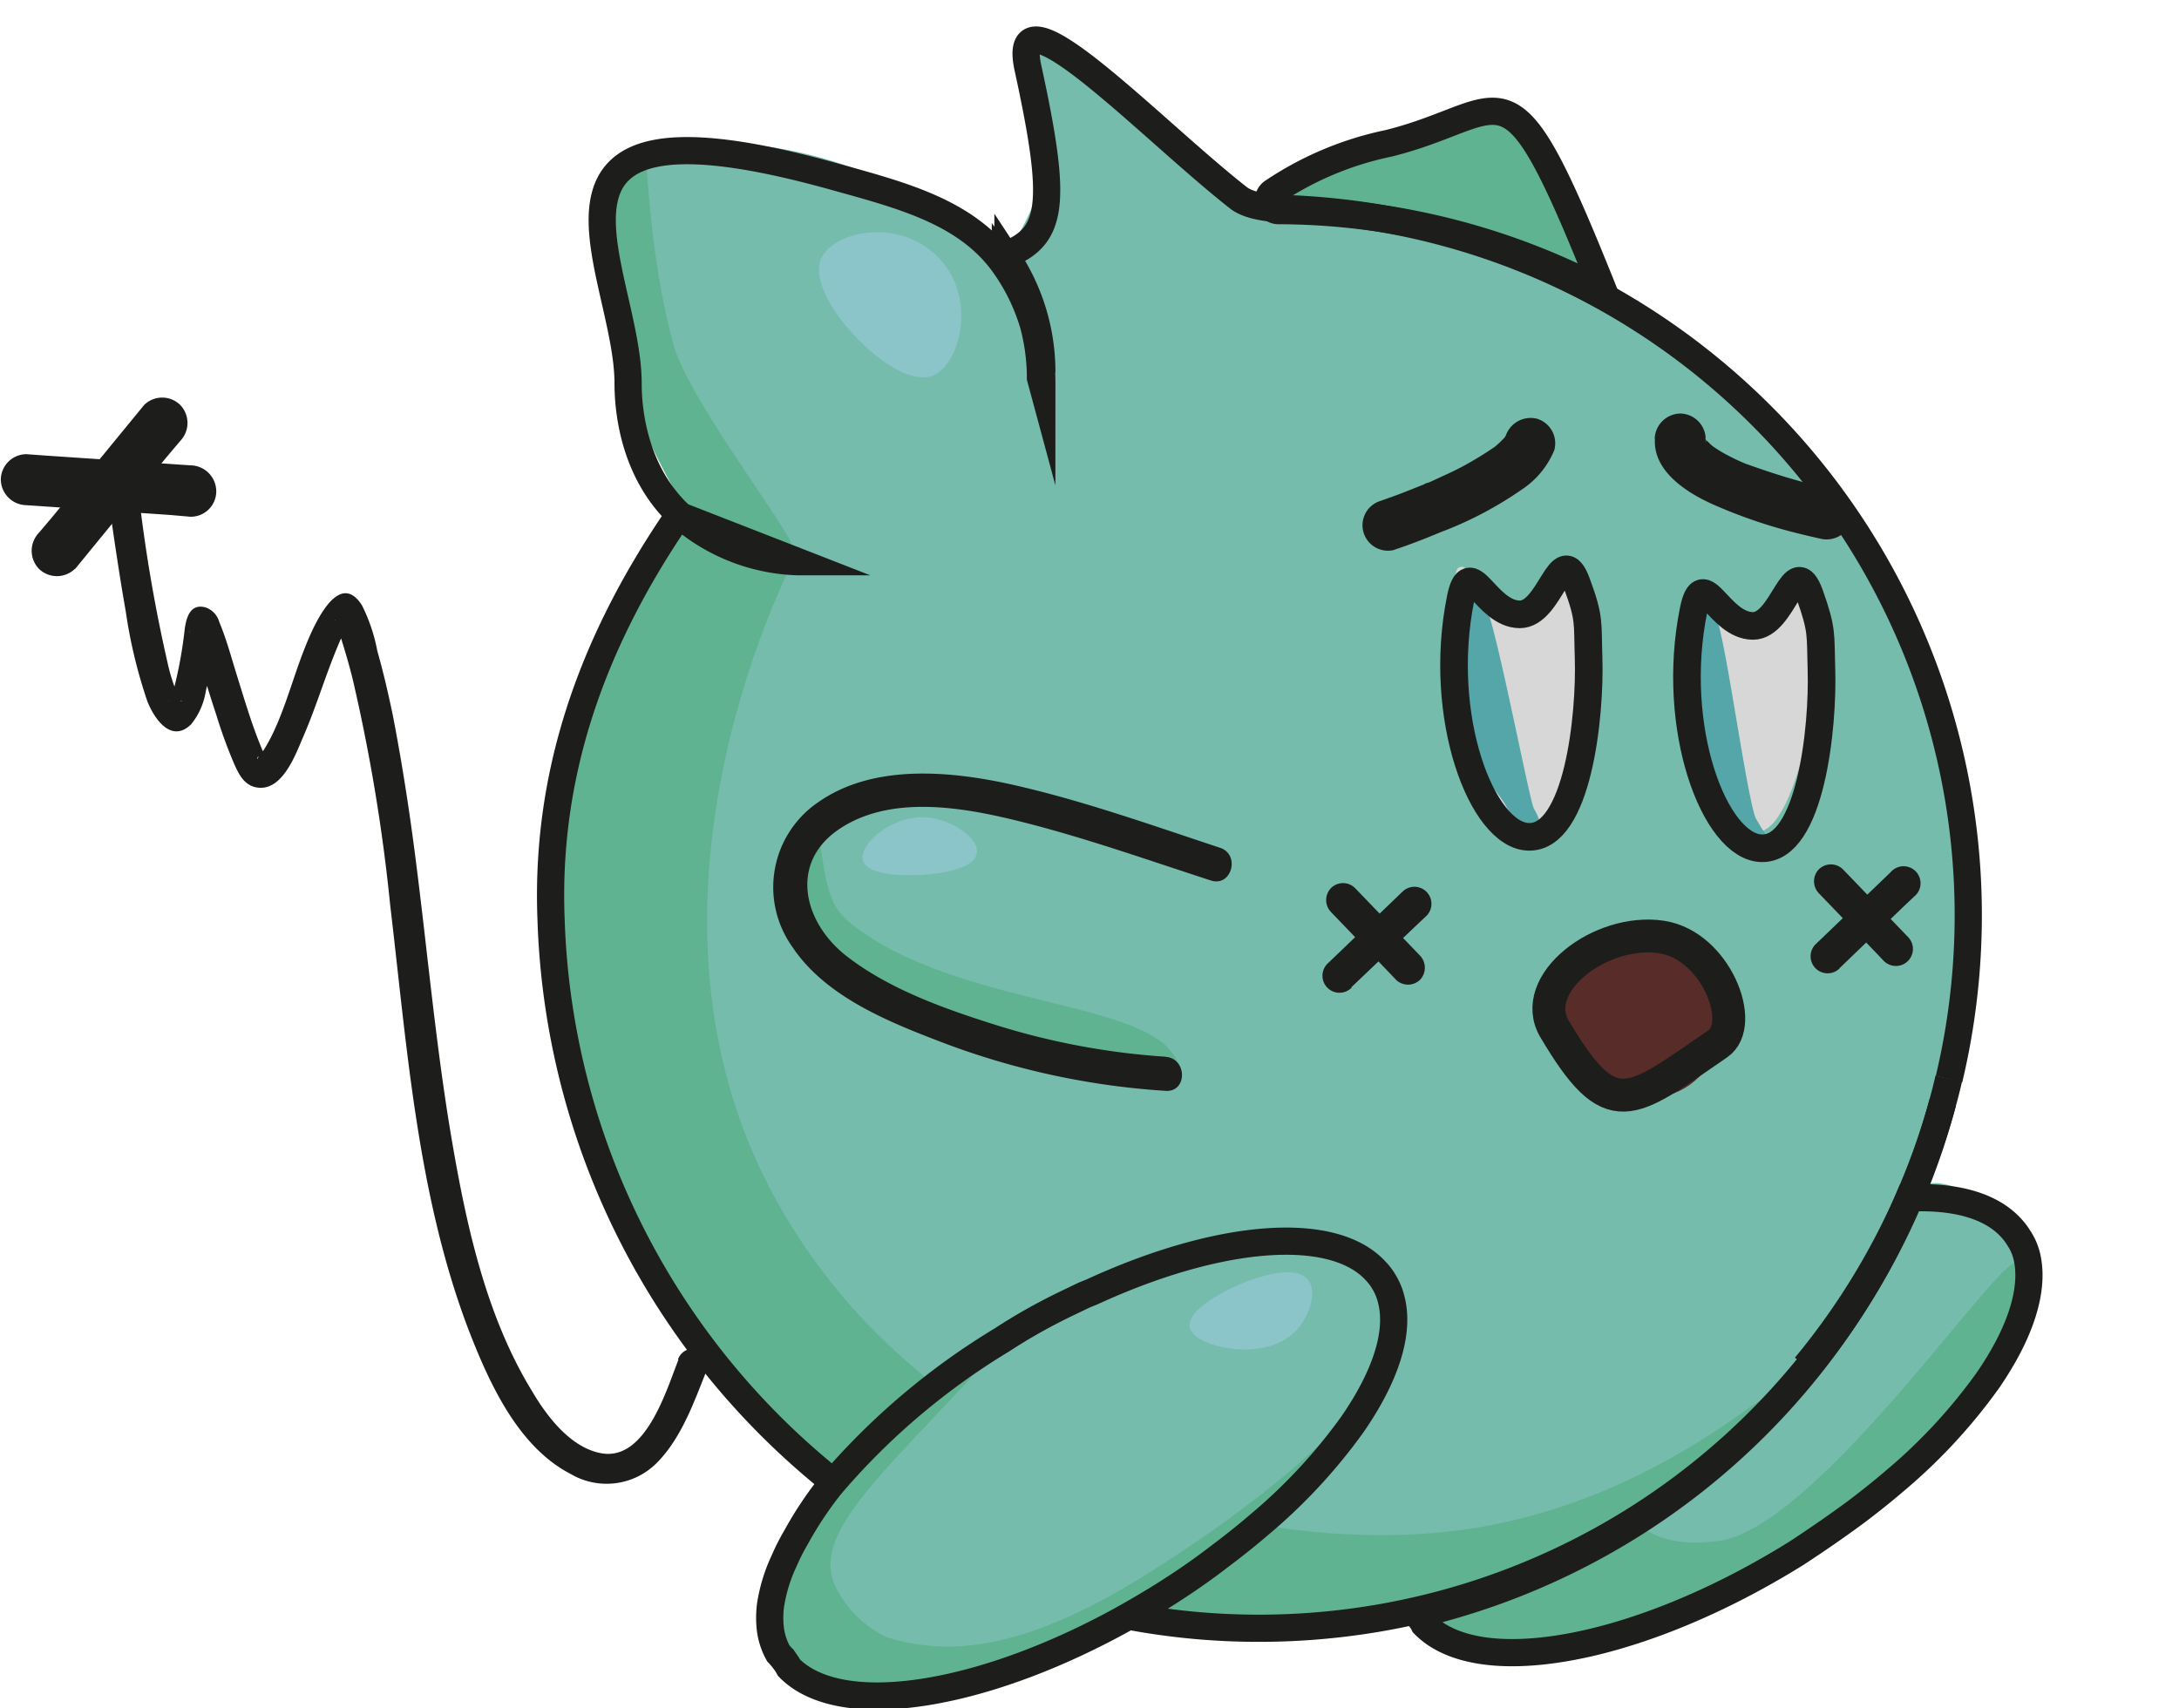 <svg xmlns="http://www.w3.org/2000/svg" viewBox="0 0 160.21 125.61"><defs><style>.cls-1{fill:#75bcad;stroke:#75bcad;}.cls-1,.cls-10,.cls-2,.cls-4,.cls-5,.cls-6,.cls-7,.cls-8,.cls-9{stroke-miterlimit:10;}.cls-1,.cls-2{stroke-width:0.75px;}.cls-2{fill:#5fb390;stroke:#5fb390;}.cls-3{fill:#1d1d1b;}.cls-4{fill:#8bc4c9;stroke:#8bc4c9;}.cls-4,.cls-5,.cls-7{stroke-width:0.75px;}.cls-5{fill:#d7d7d7;stroke:#d7d7d7;}.cls-6{fill:#582d29;stroke:#582d29;stroke-width:1.38px;}.cls-7{fill:#54a6a8;stroke:#54a6a8;}.cls-10,.cls-8,.cls-9{fill:none;stroke:#1d1d1b;}.cls-8{stroke-width:2px;}.cls-9{stroke-width:2.03px;}.cls-10{stroke-width:2.42px;}</style></defs><g id="Capa_9" data-name="Capa 9"><path class="cls-1" d="M57.15,38.75A13.81,13.81,0,0,1,46.89,26.56c-.43-5.37-3.17-12,1.61-14.46,7.44-3.79,20.38,3.17,21.42,4,1.47,1.17,4.55,3.63,5,7.36C75.91,30.86,66.33,40.86,57.15,38.75Z"/><path class="cls-1" d="M75.28,4.14c12.1,20-35.68,32.06-34.74,62.32.75,24.5,18.51,39.46,21.06,41.35,14.73,10.93,34.16,11.33,53,6.39,14-3.65,19.76-17.59,21.68-20.9a54.44,54.44,0,0,0,6.77-19.55,50.45,50.45,0,0,0-2.32-25.36c-.83-2.25-3.66-13.08-13.93-20.12C102.37,11.49,96.18,17.56,92.44,15,82.7,8.26,73.53,1.24,75.28,4.14Z"/><path class="cls-2" d="M86.31,78.53c-1.11-4.48-14.87-4-23-9.6-2.61-1.8-2.84-2.55-3.59-8.47-.1-.76-1,1.82-.76,3.74.25,1.63-1.19,4.67,11.16,10.9,2.78,1.4,12.18,4.8,13.81,3.33C84.51,77.91,86.55,79.48,86.31,78.53Z"/><path class="cls-2" d="M93.08,14.36c-.16-1.28,10.56-5.8,17.65-5.35,2.06.13,6.39,9.52,5.68,10.58s-4.49-1.83-13-3.58C96.54,14.58,93.19,15.19,93.08,14.36Z"/><path class="cls-2" d="M47,11.07c-.28-.16-6,8.59,2.68,24.37,2.15,3.89,7.84,5.3,8.16,4.81S50.31,29.6,49.18,25.52C47.25,18.56,47.24,11.22,47,11.07Z"/><path class="cls-2" d="M50.11,38.47C38.75,56.39,38.29,70.05,43.83,85c8.82,23.8,33.92,40,64.44,31.42,12.64-3.57,21.12-11.77,21.52-13.11.27-.89-8.83,7.93-22.73,9.63-16.23,2-40.14-5-50.8-25.4-11.51-22.08,2-47,2-47C54.26,40,50.79,37.41,50.11,38.47Z"/><path class="cls-1" d="M105.44,117.94c10.71-4.64,20.77-3.61,34.84-29.33,1.84-3.35,6.69,1.08,7.4,2.07,7.15,9.92-20.72,30.34-36.18,30C110.45,120.63,103.34,118.85,105.44,117.94Z"/><path class="cls-1" d="M59.15,119c-3.36-10.3,27.36-29.27,36.68-27.64,3.8.66,6.63,2.44,6.71,3.65.93,14.22-28.24,34-39.81,27.71A7,7,0,0,1,59.15,119Z"/><path class="cls-2" d="M118.6,112.14c-7.87,4.25-16.66,3.58-11.74,8s45-10.83,41.68-26.84c-.41-2-14.46,19.35-22.07,20.38C120.46,114.5,120.26,111.24,118.6,112.14Z"/><path class="cls-2" d="M70.24,102c-3.38,1-15.62,14.26-13,18.69,2.13,3.54,8.6,5.29,14.21,3,23.48-9.58,30.22-21.06,29.91-21.44-.18-.22-3.41,5.35-16.62,13.69-9.15,5.78-14.9,6.3-19.68,4.81a8.41,8.41,0,0,1-4.1-4.2C59.48,112.76,64.12,108.58,70.24,102Z"/></g><g id="Capa_10" data-name="Capa 10"><path class="cls-3" d="M5.54,41.82l6.71-8.21,1-1.18a1.91,1.91,0,0,0,0-2.65,1.89,1.89,0,0,0-2.65,0L3.86,38l-1,1.18a1.92,1.92,0,0,0,0,2.65,1.9,1.9,0,0,0,2.65,0Z"/><path class="cls-3" d="M1.93,37.15l10.58.72L14,38A1.87,1.87,0,0,0,15.9,36.1,1.92,1.92,0,0,0,14,34.22L3.46,33.51,1.93,33.4A1.89,1.89,0,0,0,.06,35.28a1.91,1.91,0,0,0,1.87,1.87Z"/><path class="cls-3" d="M102.45,40.45c1.16-.38,2.29-.82,3.41-1.29a27.36,27.36,0,0,0,6-3.14,6.38,6.38,0,0,0,2.42-2.92A1.89,1.89,0,0,0,113,30.79a1.94,1.94,0,0,0-2.31,1.31c-.08.23.27-.46.08-.17,0,.05-.07.12-.11.18a1.53,1.53,0,0,0-.14.21c.09-.19.29-.34.07-.11s-.26.27-.39.39l-.24.21-.11.09c-.24.2.3-.21.11-.08a26.67,26.67,0,0,1-2.51,1.53c-.46.24-.93.46-1.41.68l-.67.31-.36.16c-.13,0-.6.23,0,0-.78.3-1.54.62-2.32.91l-1.14.41a1.87,1.87,0,0,0,1,3.61Z"/><path class="cls-3" d="M99.37,72.59,104.19,68l.69-.65a1.25,1.25,0,1,0-1.77-1.77l-4.83,4.64-.68.65a1.25,1.25,0,0,0,1.77,1.77Z"/><path class="cls-3" d="M121.68,32.25c-.17,2.41,2.38,4,4.26,4.84a37.56,37.56,0,0,0,6.44,2.18c.48.12,1,.24,1.45.34a1.91,1.91,0,0,0,2.3-1.31,1.88,1.88,0,0,0-1.31-2.3c-1.19-.25-2.38-.57-3.54-.92s-2-.65-3-1a.84.84,0,0,0-.19-.08s.44.19.15.06l-.34-.15c-.25-.11-.49-.23-.74-.36a9.19,9.19,0,0,1-1.21-.72l-.14-.11c-.17-.1.38.33.14.12l-.24-.22-.21-.21c-.25-.28,0,0,0,.07a1.32,1.32,0,0,0-.16-.25c-.2-.3.1.38.07.16a.94.94,0,0,0-.06-.24c.18.33,0,.49.06.14a1.9,1.9,0,0,0-1.88-1.88,1.92,1.92,0,0,0-1.87,1.88Z"/><path class="cls-3" d="M97.86,67.07l4.19,4.36.59.62a1.27,1.27,0,0,0,1.77,0,1.29,1.29,0,0,0,0-1.77l-4.19-4.36-.59-.61a1.25,1.25,0,0,0-1.77,0,1.27,1.27,0,0,0,0,1.76Z"/><path class="cls-3" d="M135.24,71.21l4.82-4.64.69-.65A1.25,1.25,0,1,0,139,64.15l-4.83,4.64-.68.65a1.25,1.25,0,0,0,1.77,1.77Z"/><path class="cls-3" d="M133.73,65.69l4.19,4.36.59.62a1.25,1.25,0,0,0,1.77-1.77l-4.19-4.36-.59-.61a1.26,1.26,0,0,0-1.77,0,1.27,1.27,0,0,0,0,1.76Z"/><path class="cls-4" d="M60.73,19.14c-1.17,2.53,5.2,9.17,7.74,8.13,1.7-.7,3-5.35.2-8.13S61.49,17.48,60.73,19.14Z"/><path class="cls-4" d="M63.81,63.18c-.26-.82,2-3,4.53-2.67,1.62.22,3.29,1.44,3.11,2.21C71.12,64.15,64.2,64.47,63.81,63.18Z"/><path class="cls-4" d="M87.84,97.52c.21,1.14,5.32,2.42,7.37-.14.69-.86,1.25-2.42.63-3.08C94.47,92.84,87.58,96.09,87.84,97.52Z"/><path class="cls-5" d="M111.67,60.57c3.1.9,6-14.57,4.31-18-1.07-2.13-3.74,5.15-4.32,3-.36-1.3-2.54-1-4.19-3.51C107.17,41.68,106.94,59.19,111.67,60.57Z"/><path class="cls-5" d="M128.87,60.79c2.86.83,5.55-13.41,4-16.53-1-2-3.45,4.74-4,2.81-.33-1.2-2.34-.88-3.86-3.24C124.73,43.41,124.51,59.52,128.87,60.79Z"/><path class="cls-6" d="M116.28,78.07c3.28,2.5,8.28,3.54,9.93-2.84.83-3.21-.51-7.09-6.3-6.44C113.6,69.5,113.09,75.65,116.28,78.07Z"/><path class="cls-7" d="M125.54,46.06c-.85,12.26.77,13.45,2.64,14.54,1.55.91,1.85,1.95.6-.21C128,59,125.84,41.75,125.54,46.06Z"/><path class="cls-7" d="M108.44,44.58c-.85,12.27,1.65,12.62,2.64,14.55.79,1.55,2.59,2.61,1.34.45C112,58.78,108.7,40.93,108.44,44.58Z"/></g><g id="Capa_2" data-name="Capa 2"><g id="Capa_1" data-name="Capa 1"><path class="cls-8" d="M94,15.49a51.61,51.61,0,0,1,23.91,5.94c-7.23-18.06-6.72-13.16-15.81-10.89a23.93,23.93,0,0,0-8.56,3.61A.75.75,0,0,0,94,15.49Z"/><path class="cls-9" d="M116.8,48.36c.14,4.27-.8,13.27-4.41,13.18-3.44-.09-6.75-8.85-5-17.53.69-3.38,1.82,1.15,4.35,1.17,2.27,0,3-5.55,4.19-2.29C116.91,45.53,116.71,45.78,116.8,48.36Z"/><path class="cls-9" d="M133.92,49.21c.14,4.27-.8,13.26-4.4,13.17-3.44-.08-6.76-8.84-5-17.52.7-3.38,1.82,1.14,4.36,1.17,2.26,0,3-5.56,4.18-2.3C134,46.38,133.84,46.63,133.92,49.21Z"/><path class="cls-8" d="M73.92,18.76C77.43,17.4,77.77,15.05,75.58,5c-1.45-6.63,9,4.47,15.48,9.55,1.2.93,4,.81,4,.81a52,52,0,0,1,48.24,64"/><path class="cls-8" d="M132.74,100.48a52.08,52.08,0,0,0,10.1-19.41"/><path class="cls-8" d="M143.28,79.32c-.13.59-.28,1.17-.44,1.75a52,52,0,0,1-50.29,38.67,51.45,51.45,0,0,1-9.62-.9"/><path class="cls-8" d="M61.29,109A55.13,55.13,0,0,1,40.52,67.71c-.43-10.38,2.73-20.12,9.39-29.82l.21.08,8.56,3.34A13.79,13.79,0,0,1,50.12,38c-3.31-3-3.94-7.34-3.94-9.81C46.18,19.76,36.35,6,61.39,13c5,1.39,9.78,2.61,12.53,6.58A14.83,14.83,0,0,1,76,23.93a15.17,15.17,0,0,1,.6,4.23l-.1-.37a15.3,15.3,0,0,0-2.68-8.63l.29-.11a15.1,15.1,0,0,1,2.49,8.34"/></g><g id="Capa_8" data-name="Capa 8"><path class="cls-3" d="M49.88,100c-.9,2.27-2.43,7.52-5.73,6.86-2.27-.45-4-2.79-5.07-4.62-3.27-5.37-4.72-11.82-5.78-17.94-1.22-7-1.84-14.12-2.75-21.19-.45-3.53-1-7.07-1.68-10.57-.33-1.57-.69-3.13-1.13-4.68a12.61,12.61,0,0,0-1.13-3.35c-1.82-2.85-3.75,2-4.22,3.19-1,2.51-1.75,5.72-3.24,7.81,0,.06-.16.14-.18.2-.08.24-.08-.06,0,0-.14-.21.65.13.66.12s0,0-.14-.26-.24-.5-.34-.75c-.67-1.65-1.18-3.38-1.71-5.08-.42-1.34-.78-2.72-1.32-4a1.57,1.57,0,0,0-1-1.07c-1.15-.32-1.43.78-1.54,1.61a32,32,0,0,1-.73,4.12,7.35,7.35,0,0,1-.28.91c-.17.43-.25.22,0,.19s.46,0,.66,0,.09.2.07,0a4.3,4.3,0,0,0-.28-.52,12.93,12.93,0,0,1-.71-2.29A112.24,112.24,0,0,1,10.28,37c-.2-1.44-2.39-.83-2.18.6.35,2.45.71,4.89,1.14,7.32a36.7,36.7,0,0,0,1.59,6.64c.49,1.26,1.74,3.13,3.21,1.72a5.1,5.1,0,0,0,1.09-2.45c.18-.75.32-1.52.44-2.29.07-.46.14-.93.2-1.4,0-.27.07-.54.11-.81s0-.25-.25.29l-.8.33-.9-.48,0,0c-.06.12,0-.11,0,0a2.06,2.06,0,0,0,.2.54c.18.52.35,1.05.51,1.58.43,1.34.83,2.68,1.27,4a35,35,0,0,0,1.31,3.59c.32.72.71,1.52,1.56,1.71,1.89.42,2.89-2.24,3.45-3.56,1-2.27,1.68-4.63,2.64-6.9a11,11,0,0,1,.52-1.1l.27-.46s.06,0,0,0a1.81,1.81,0,0,1-.6,0s-.5-.26-.44-.27.2.5.19.5c.41,1.27.8,2.55,1.12,3.84a130.35,130.35,0,0,1,2.76,16.64c1.25,10.5,2,21.45,5.83,31.39,1.49,3.82,3.61,8.46,7.45,10.43a5.2,5.2,0,0,0,6.33-.83c1.86-1.88,2.78-4.62,3.74-7,.54-1.36-1.65-2-2.19-.61Z"/><path class="cls-10" d="M126.3,76.76c2.11-1.45-.15-7.24-4.12-7.85-4.5-.69-9.85,3.44-7.88,6.76C118.48,82.72,119.79,81.23,126.3,76.76Z"/><path class="cls-8" d="M99.44,104.74a40.13,40.13,0,0,1-6.79,7.33c-.92.79-1.89,1.57-2.92,2.34q-2,1.55-4.33,3c-.82.51-1.65,1-2.47,1.46l-.48.27c-6.81,3.74-13.5,5.69-18.36,5.58-2.65-.06-4.77-.74-6.08-2.08l-.13-.23-.11-.16a5.94,5.94,0,0,0-.55-.67,5,5,0,0,1-.57-1.71,7.21,7.21,0,0,1,0-1.8,11.85,11.85,0,0,1,1-3.28,15.45,15.45,0,0,1,.87-1.72A27,27,0,0,1,61,109.32l.25-.3A51.63,51.63,0,0,1,73.66,98.54c1.53-1,3-1.82,4.57-2.59h0l1.5-.72L80.3,95c9.28-4.27,17.71-5,20.87-1.51a4.15,4.15,0,0,1,.42.52,1.63,1.63,0,0,1,.11.17,4.52,4.52,0,0,1,.58,1.35C102.94,98,101.86,101.24,99.44,104.74Z"/><path class="cls-8" d="M146.13,101.55a40.13,40.13,0,0,1-6.79,7.33c-.92.79-1.9,1.57-2.92,2.34-1.36,1-2.8,2-4.33,3-7.81,4.87-15.75,7.44-21.31,7.31-2.65-.06-4.77-.74-6.08-2.08a1.71,1.71,0,0,0-.13-.23,1.77,1.77,0,0,0-.12-.17,3.92,3.92,0,0,0-.25-.32,52.15,52.15,0,0,0,36.16-30.63c3.36-.16,6,.55,7.5,2.19a4.15,4.15,0,0,1,.42.52,1.63,1.63,0,0,1,.11.17A4.26,4.26,0,0,1,149,92.3C149.63,94.78,148.55,98.05,146.13,101.55Z"/><path class="cls-3" d="M85.69,77.71a53.42,53.42,0,0,1-12.46-2.33c-3.72-1.17-7.86-2.63-11-5.08S58,63.5,61.66,61s8.77-1.69,12.74-.74c4.94,1.19,9.79,2.92,14.63,4.49,1.53.5,2.19-1.92.66-2.41-5-1.65-10.13-3.49-15.32-4.65-4.51-1-10.11-1.52-14.13,1.25a7.56,7.56,0,0,0-2,10.67c2.5,3.77,7.31,5.63,11.36,7.17a56.21,56.21,0,0,0,16.1,3.44c1.61.11,1.6-2.39,0-2.5Z"/></g></g></svg>